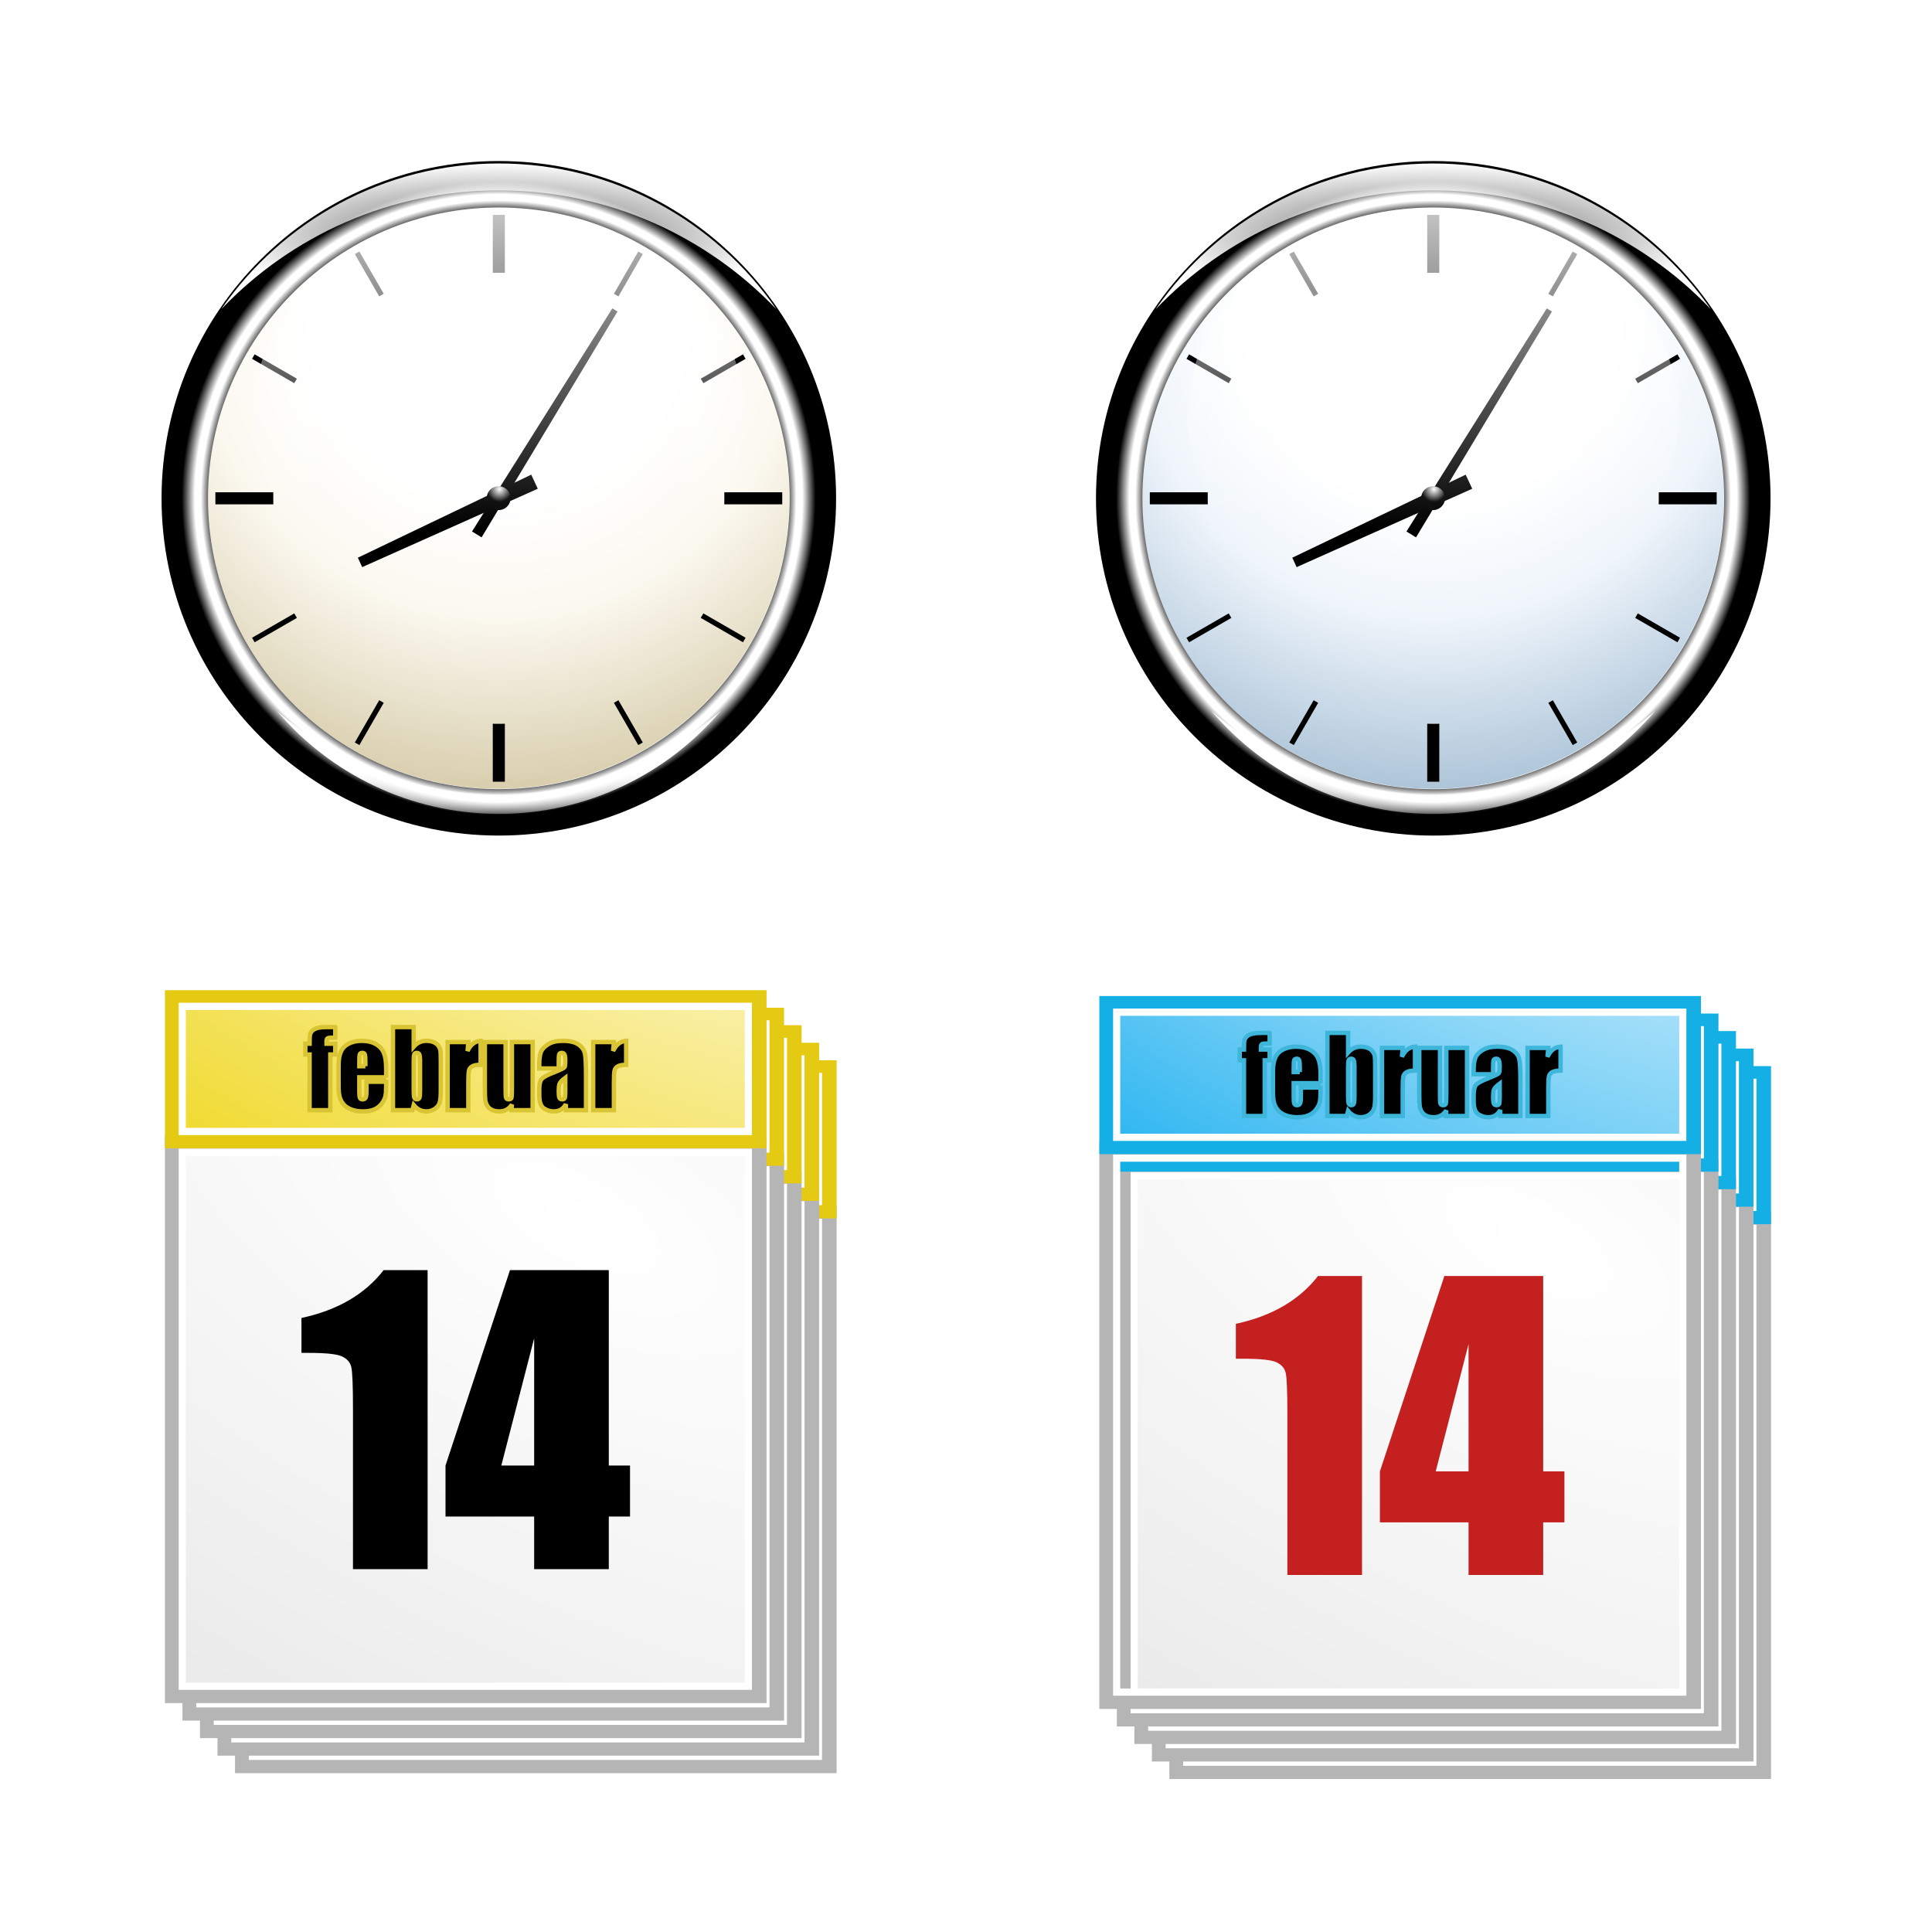 <svg:svg xmlns:dc="http://purl.org/dc/elements/1.1/" xmlns:ns1="http://www.w3.org/1999/xlink" xmlns:ns3="http://web.resource.org/cc/" xmlns:rdf="http://www.w3.org/1999/02/22-rdf-syntax-ns#" xmlns:svg="http://www.w3.org/2000/svg" height="661.647" id="svg10540" version="1.0" viewBox="-55.322 -55.129 661.647 661.647" width="661.647">
  <svg:defs id="defs10542">
    <svg:linearGradient id="linearGradient16243">
      <svg:stop id="stop16245" offset="0" stop-color="#fff" />
      <svg:stop id="stop16247" offset="1" stop-color="#23b2f0" />
    </svg:linearGradient>
    <svg:linearGradient id="linearGradient15913">
      <svg:stop id="stop15915" offset="0" stop-color="#fff" />
      <svg:stop id="stop15917" offset="1" stop-color="#f0d823" />
    </svg:linearGradient>
    <svg:filter id="filter4767">
      <svg:feGaussianBlur id="feGaussianBlur4769" stdDeviation="0.771" />
    </svg:filter>
    <svg:linearGradient id="linearGradient3346">
      <svg:stop id="stop3348" offset="0" stop-color="#fff" />
      <svg:stop id="stop3350" offset="1" stop-color="#e9e9e9" />
    </svg:linearGradient>
    <svg:linearGradient id="linearGradient12977">
      <svg:stop id="stop12979" offset="0" stop-color="#fff" stop-opacity=".319" />
      <svg:stop id="stop12981" offset="1" stop-color="#fff" />
    </svg:linearGradient>
    <svg:linearGradient id="linearGradient12953">
      <svg:stop id="stop12955" offset="0" />
      <svg:stop id="stop12965" offset=".478" />
      <svg:stop id="stop12961" offset=".498" stop-color="#fff" />
      <svg:stop id="stop12967" offset=".508" stop-color="#fff" />
      <svg:stop id="stop12963" offset=".53" />
      <svg:stop id="stop12957" offset="1" />
    </svg:linearGradient>
    <svg:radialGradient cx="296.27" cy="361.61" gradientTransform="matrix(1.255 -1.255 2.634 2.634 -1015.9 24.395)" gradientUnits="userSpaceOnUse" id="radialGradient16057" r="131" ns1:href="#linearGradient3346" />
    <svg:radialGradient cx="296.27" cy="361.61" gradientTransform="matrix(1.039 -1.986 4.322 2.269 -1497.6 2.136)" gradientUnits="userSpaceOnUse" id="radialGradient16059" r="131" ns1:href="#linearGradient3346" />
    <svg:radialGradient cx="296.27" cy="361.61" gradientTransform="matrix(1.255 -1.255 2.634 2.634 -1015.9 -173.6)" gradientUnits="userSpaceOnUse" id="radialGradient16061" r="131" ns1:href="#linearGradient15913" />
    <svg:radialGradient cx="296.27" cy="361.61" gradientTransform="matrix(1.039 -1.986 4.322 2.269 -1497.6 2.136)" gradientUnits="userSpaceOnUse" id="radialGradient16063" r="131" ns1:href="#linearGradient15913" />
    <svg:radialGradient cx="296.27" cy="361.61" gradientTransform="matrix(1.255 -1.255 2.634 2.634 -781.92 -183.6)" gradientUnits="userSpaceOnUse" id="radialGradient16241" r="131" ns1:href="#linearGradient16243" />
    <svg:radialGradient cx="296.27" cy="361.61" gradientTransform="matrix(1.039 -1.986 4.322 2.269 -1497.6 2.136)" gradientUnits="userSpaceOnUse" id="radialGradient16249" r="131" ns1:href="#linearGradient16243" />
    <svg:radialGradient cx="302" cy="239.93" gradientTransform="matrix(3.141 0 0 3.141 -646.57 -549.9)" gradientUnits="userSpaceOnUse" id="radialGradient19431" r="138">
      <svg:stop id="stop13014" offset="0" stop-color="#fff" />
      <svg:stop id="stop13018" offset=".202" stop-color="#fff" />
      <svg:stop id="stop13020" offset=".327" stop-color="#eff5fb" />
      <svg:stop id="stop13016" offset="1" stop-color="#04487f" />
    </svg:radialGradient>
    <svg:radialGradient cx="525.5" cy="467.19" gradientTransform="matrix(1.773 0 0 1.773 -405.78 -334.01)" gradientUnits="userSpaceOnUse" id="radialGradient19433" r="138" ns1:href="#linearGradient12953" />
    <svg:radialGradient cx="504.12" cy="468.58" gradientTransform="matrix(1.053 0 0 1.053 -26.522 -23.895)" gradientUnits="userSpaceOnUse" id="radialGradient19435" r="2.625">
      <svg:stop id="stop13174" offset="0" stop-color="#fff" />
      <svg:stop id="stop13176" offset="1" />
    </svg:radialGradient>
    <svg:radialGradient cx="528" cy="368.17" gradientTransform="matrix(1 0 0 .262 -2 290.54)" gradientUnits="userSpaceOnUse" id="radialGradient19437" r="113.53" ns1:href="#linearGradient12977" />
    <svg:radialGradient cx="527" cy="691.2" gradientTransform="matrix(1 0 0 .232 -1 463.22)" gradientUnits="userSpaceOnUse" id="radialGradient19439" r="90.781" ns1:href="#linearGradient12977" />
    <svg:linearGradient gradientUnits="userSpaceOnUse" id="linearGradient19441" x1="302" x2="302" y1="365.96" y2="84.525">
      <svg:stop id="stop13036" offset="0" stop-color="#fff" stop-opacity="0" />
      <svg:stop id="stop13038" offset="1" stop-color="#fff" />
    </svg:linearGradient>
    <svg:radialGradient cx="302" cy="239.93" gradientTransform="matrix(3.141 0 0 3.141 -646.57 -549.9)" gradientUnits="userSpaceOnUse" id="radialGradient20460" r="138">
      <svg:stop id="stop20430" offset="0" stop-color="#fff" />
      <svg:stop id="stop20432" offset=".202" stop-color="#fff" />
      <svg:stop id="stop20434" offset=".327" stop-color="#fbf8ef" />
      <svg:stop id="stop20436" offset="1" stop-color="#7f6204" />
    </svg:radialGradient>
    <svg:radialGradient cx="525.5" cy="467.19" gradientTransform="matrix(1.773 0 0 1.773 -744.78 -597.01)" gradientUnits="userSpaceOnUse" id="radialGradient20462" r="138" ns1:href="#linearGradient12953" />
    <svg:radialGradient cx="528" cy="368.17" gradientTransform="matrix(1 0 0 .262 -341 27.543)" gradientUnits="userSpaceOnUse" id="radialGradient20466" r="113.53" ns1:href="#linearGradient12977" />
    <svg:radialGradient cx="527" cy="691.2" gradientTransform="matrix(1 0 0 .232 -340 200.22)" gradientUnits="userSpaceOnUse" id="radialGradient20468" r="90.781" ns1:href="#linearGradient12977" />
  </svg:defs>
  <svg:g id="layer1" transform="translate(-79 -223.36)">
    <svg:g id="g20448" transform="matrix(.837 0 0 .837 37.989 145.22)">
      <svg:path d="m440 288.36a138 138 0 1 1 -276 0 138 138 0 1 1 276 0z" fill="url(#radialGradient20460)" id="path13002" transform="matrix(.862 0 0 .862 -73.42 -17.285)" />
      <svg:path d="m187 93.375c-76.18 0-138 61.825-138 138 0 76.17 61.82 138 138 138s138-61.83 138-138c0-76.18-61.82-138-138-138zm0 19.005c65.69 0 119 53.31 119 119 0 65.68-53.31 119-119 119-65.69-0.01-119-53.32-119-119 0-65.69 53.31-119 119-119z" fill="url(#radialGradient20462)" id="path12948" />
      <svg:g id="g13182" transform="translate(-339,-263)">
        <svg:path d="m572.45 416.67l2.11 1.29-55.61 92.4-3.92-2.41 57.42-91.28z" id="rect13148" />
        <svg:path d="m470.1 522.53l-1.78-3.85 70.95-33.98 2.67 5.77-71.84 32.06z" id="rect13158" />
        <svg:path d="m506.75 471.49a2.625 2.625 0 1 1 -5.25 0 2.625 2.625 0 1 1 5.25 0z" fill="url(#radialGradient19435)" id="path13162" transform="matrix(1.857 0 0 1.857 -410.23 -381.24)" />
      </svg:g>
      <svg:path d="m187 94.375c-47.06 0-88.618 23.605-113.53 59.595 28.59-29.94 68.89-48.59 113.53-48.59s84.94 18.65 113.53 48.59c-24.91-35.99-66.47-59.595-113.53-59.595z" fill="url(#radialGradient20466)" id="path12969" />
      <svg:path d="m187 360.47c36.38 0 68.95-16.35 90.78-42.09-24.27 21.23-56.02 34.09-90.78 34.09s-66.51-12.86-90.781-34.09c21.831 25.74 54.401 42.09 90.781 42.09z" fill="url(#radialGradient20468)" id="path12991" />
      <svg:path d="m184.53 115.41v23.71c1.65-0.05 3.29-0.02 4.94 0v-23.71h-4.94zm-54.59 15l-1.85 1.06 9.97 17.28c0.61-0.36 1.23-0.71 1.85-1.06l-9.97-17.28zm114.12 0l-9.97 17.28c0.62 0.35 1.24 0.7 1.85 1.06l9.97-17.28-1.85-1.06zm-156.97 42.06l-1.063 1.84 17.279 9.97c0.35-0.62 0.7-1.23 1.07-1.84l-17.286-9.97zm199.82 0l-17.29 9.97c0.37 0.61 0.72 1.22 1.07 1.84l17.28-9.97-1.06-1.84zm-215.88 56.44v4.93h23.719c-0.051-1.64-0.029-3.29 0-4.93h-23.719zm208.22 0c0.05 1.64 0.03 3.29 0 4.93h23.72v-4.93h-23.72zm-175.94 49.56l-17.279 9.97 1.063 1.84 17.286-9.97c-0.37-0.61-0.72-1.22-1.07-1.84zm167.38 0c-0.35 0.62-0.7 1.23-1.07 1.84l17.29 9.97 1.06-1.84-17.28-9.97zm-132.63 35.53l-9.97 17.28 1.85 1.06 9.97-17.28c-0.62-0.35-1.24-0.7-1.85-1.06zm97.88 0c-0.61 0.36-1.23 0.71-1.85 1.06l9.97 17.28 1.85-1.06-9.97-17.28zm-51.41 9.62v23.72h4.94v-23.72c-1.65 0.06-3.29 0.03-4.94 0z" id="rect13079" />
      <svg:path d="m440 288.36a138 138 0 1 1 -276 0 138 138 0 1 1 276 0z" fill="url(#linearGradient19441)" id="path13022" transform="matrix(.728 0 0 .601 -32.935 23.927)" />
    </svg:g>
    <svg:g id="g16363">
      <svg:g id="g15889" transform="translate(-62,4)">
        <svg:path d="m168.91 580.08h200.54v188.66h-200.54v-188.66z" fill="url(#radialGradient16057)" id="path15891" stroke="#b5b5b5" stroke-width="5.489" />
        <svg:path d="m191 204.2h262v244.16h-262v-244.16z" fill="url(#radialGradient16059)" filter="url(#filter4767)" id="path15893" stroke="#fff" stroke-width="3.299" transform="matrix(.74 0 0 .749 30.756 429.9)" />
      </svg:g>
      <svg:g id="g15983" transform="translate(-62,12)">
        <svg:path d="m168.91 522.08h200.54v48.66h-200.54v-48.66z" fill="url(#radialGradient16061)" id="path15985" stroke="#e5ca14" stroke-width="5.489" />
        <svg:path d="m191 391.16h262v57.2h-262v-57.2z" fill="url(#radialGradient16063)" filter="url(#filter4767)" id="path15987" stroke="#fff" stroke-width="3.299" transform="matrix(.74 0 0 .749 30.756 231.9)" />
      </svg:g>
      <svg:g id="g15795" transform="translate(-68,-2)">
        <svg:path d="m168.91 580.08h200.54v188.66h-200.54v-188.66z" fill="url(#radialGradient16057)" id="path15797" stroke="#b5b5b5" stroke-width="5.489" />
        <svg:path d="m191 204.2h262v244.16h-262v-244.16z" fill="url(#radialGradient16059)" filter="url(#filter4767)" id="path15799" stroke="#fff" stroke-width="3.299" transform="matrix(.74 0 0 .749 30.756 429.9)" />
      </svg:g>
      <svg:g id="g15973" transform="translate(-68,6)">
        <svg:path d="m168.91 522.08h200.54v48.66h-200.54v-48.66z" fill="url(#radialGradient16061)" id="path15975" stroke="#e5ca14" stroke-width="5.489" />
        <svg:path d="m191 391.16h262v57.2h-262v-57.2z" fill="url(#radialGradient16063)" filter="url(#filter4767)" id="path15977" stroke="#fff" stroke-width="3.299" transform="matrix(.74 0 0 .749 30.756 231.9)" />
      </svg:g>
      <svg:g id="g15785" transform="translate(-74,-8)">
        <svg:path d="m168.91 580.08h200.54v188.66h-200.54v-188.66z" fill="url(#radialGradient16057)" id="path15787" stroke="#b5b5b5" stroke-width="5.489" />
        <svg:path d="m191 204.2h262v244.16h-262v-244.16z" fill="url(#radialGradient16059)" filter="url(#filter4767)" id="path15789" stroke="#fff" stroke-width="3.299" transform="matrix(.74 0 0 .749 30.756 429.9)" />
      </svg:g>
      <svg:g id="g15963" transform="translate(-74)">
        <svg:path d="m168.91 522.08h200.54v48.66h-200.54v-48.66z" fill="url(#radialGradient16061)" id="path15965" stroke="#e5ca14" stroke-width="5.489" />
        <svg:path d="m191 391.16h262v57.2h-262v-57.2z" fill="url(#radialGradient16063)" filter="url(#filter4767)" id="path15967" stroke="#fff" stroke-width="3.299" transform="matrix(.74 0 0 .749 30.756 231.9)" />
      </svg:g>
      <svg:g id="g15775" transform="translate(-80,-14)">
        <svg:path d="m168.91 580.08h200.54v188.66h-200.54v-188.66z" fill="url(#radialGradient16057)" id="path15777" stroke="#b5b5b5" stroke-width="5.489" />
        <svg:path d="m191 204.2h262v244.16h-262v-244.16z" fill="url(#radialGradient16059)" filter="url(#filter4767)" id="path15779" stroke="#fff" stroke-width="3.299" transform="matrix(.74 0 0 .749 30.756 429.9)" />
      </svg:g>
      <svg:g id="g15933" transform="translate(-80,-6)">
        <svg:path d="m168.91 522.08h200.54v48.66h-200.54v-48.66z" fill="url(#radialGradient16061)" id="path15935" stroke="#e5ca14" stroke-width="5.489" />
        <svg:path d="m191 391.16h262v57.2h-262v-57.2z" fill="url(#radialGradient16063)" filter="url(#filter4767)" id="path15937" stroke="#fff" stroke-width="3.299" transform="matrix(.74 0 0 .749 30.756 231.9)" />
      </svg:g>
      <svg:g id="g15771" transform="translate(-86,-20)">
        <svg:path d="m168.91 580.08h200.54v188.66h-200.54v-188.66z" fill="url(#radialGradient16057)" id="path2338" stroke="#b5b5b5" stroke-width="5.489" />
        <svg:path d="m191 204.2h262v244.16h-262v-244.16z" fill="url(#radialGradient16059)" filter="url(#filter4767)" id="path2340" stroke="#fff" stroke-width="3.299" transform="matrix(.74 0 0 .749 30.756 429.9)" />
      </svg:g>
      <svg:g id="g15929" transform="translate(-86,-12)">
        <svg:path d="m168.91 522.08h200.54v48.66h-200.54v-48.66z" fill="url(#radialGradient16061)" id="path15901" stroke="#e5ca14" stroke-width="5.489" />
        <svg:path d="m191 391.16h262v57.2h-262v-57.2z" fill="url(#radialGradient16063)" filter="url(#filter4767)" id="path15903" stroke="#fff" stroke-width="3.299" transform="matrix(.74 0 0 .749 30.756 231.9)" />
      </svg:g>
      <svg:path d="m170.12 603.21v102.4h-25.56v-54.9c0-7.93-0.19-12.69-0.57-14.29-0.37-1.61-1.42-2.82-3.13-3.64-1.7-0.82-5.51-1.23-11.41-1.23h-2.53v-11.96c12.35-2.65 21.73-8.12 28.14-16.38h15.06zm62.05 0v66.92h7.27v17.46h-7.27v18.02h-25.56v-18.02h-30.36v-17.46l22.08-66.92h33.84zm-25.56 66.92v-43.58l-11.25 43.58h11.25z" id="text16007" />
      <svg:path d="m138.49 519.97v3.61c-1.47 0-2.33 0.06-2.6 0.2-0.26 0.13-0.39 0.52-0.39 1.15v0.74h2.99v3.69h-1.69v19.07h-7.1v-19.07h-1.46v-3.69h1.46c0-1.54 0.05-2.56 0.16-3.08 0.1-0.51 0.36-0.97 0.78-1.38 0.41-0.4 1-0.71 1.75-0.92s1.91-0.32 3.5-0.32h2.6zm17.43 17.21h-9.19v5.05c0 1.05 0.08 1.73 0.23 2.03 0.15 0.31 0.45 0.46 0.88 0.46 0.54 0 0.9-0.2 1.08-0.6 0.18-0.41 0.27-1.19 0.27-2.35v-3.08h6.73v1.73c0 1.44-0.09 2.54-0.27 3.32-0.18 0.77-0.6 1.6-1.27 2.48-0.67 0.87-1.52 1.53-2.54 1.97-1.03 0.44-2.31 0.66-3.86 0.66-1.5 0-2.82-0.21-3.97-0.65-1.15-0.43-2.05-1.03-2.68-1.78-0.64-0.76-1.09-1.59-1.33-2.5-0.25-0.91-0.37-2.23-0.37-3.96v-6.8c0-2.04 0.28-3.65 0.83-4.83s1.45-2.08 2.7-2.71c1.26-0.62 2.7-0.94 4.33-0.94 1.99 0 3.63 0.38 4.93 1.14 1.29 0.75 2.2 1.75 2.72 3s0.78 3.01 0.78 5.27v3.09zm-7.11-3.8v-1.7c0-1.21-0.07-1.99-0.2-2.34s-0.39-0.53-0.79-0.53c-0.49 0-0.8 0.15-0.91 0.45-0.12 0.3-0.18 1.11-0.18 2.42v1.7h2.08zm16.55-13.41v6.73c0.59-0.68 1.24-1.18 1.96-1.52 0.72-0.33 1.51-0.5 2.35-0.5 0.97 0 1.82 0.15 2.53 0.46 0.72 0.3 1.26 0.73 1.64 1.28 0.37 0.55 0.6 1.09 0.67 1.62 0.08 0.53 0.12 1.65 0.12 3.38v10.51c0 1.71-0.12 2.98-0.35 3.82-0.22 0.84-0.76 1.56-1.6 2.18-0.85 0.61-1.85 0.92-3.01 0.92-0.83 0-1.61-0.18-2.33-0.54-0.72-0.37-1.38-0.91-1.98-1.64l-0.45 1.76h-6.65v-28.46h7.1zm2.17 11.76c0-1.21-0.08-1.99-0.23-2.36s-0.45-0.56-0.9-0.56c-0.43 0-0.71 0.16-0.84 0.49-0.13 0.32-0.2 1.13-0.2 2.43v10.06c0 1.25 0.08 2.05 0.22 2.4 0.15 0.36 0.44 0.53 0.87 0.53 0.45 0 0.74-0.18 0.87-0.54 0.14-0.37 0.21-1.24 0.21-2.62v-9.83zm16.54-6.63l-0.28 3.06c1.03-2.19 2.52-3.35 4.48-3.48v8.21c-1.3 0-2.26 0.18-2.87 0.53s-0.98 0.84-1.12 1.47c-0.14 0.62-0.21 2.07-0.21 4.33v9.21h-7.1v-23.33h7.1zm22.02 0v23.33h-7.22l0.12-1.93c-0.49 0.78-1.1 1.37-1.82 1.76-0.72 0.4-1.55 0.59-2.49 0.59-1.06 0-1.95-0.19-2.65-0.56s-1.22-0.87-1.56-1.49c-0.33-0.63-0.54-1.27-0.62-1.95-0.08-0.67-0.12-2.01-0.12-4.01v-15.74h7.1v15.88c0 1.81 0.05 2.89 0.17 3.23 0.11 0.34 0.41 0.51 0.9 0.51 0.53 0 0.84-0.17 0.94-0.53 0.1-0.35 0.15-1.48 0.15-3.39v-15.7h7.1zm8.93 9.04h-6.66v-1.56c0-1.81 0.21-3.2 0.62-4.18 0.42-0.98 1.26-1.84 2.51-2.59s2.88-1.13 4.89-1.13c2.4 0 4.21 0.43 5.43 1.28s1.95 1.89 2.19 3.13c0.25 1.23 0.37 3.78 0.37 7.63v11.71h-6.9v-2.07c-0.44 0.83-1 1.45-1.68 1.87-0.69 0.41-1.51 0.62-2.46 0.62-1.24 0-2.38-0.35-3.41-1.04-1.04-0.7-1.56-2.23-1.56-4.58v-1.92c0-1.74 0.28-2.93 0.83-3.57 0.55-0.63 1.91-1.37 4.09-2.21 2.33-0.92 3.58-1.53 3.75-1.85 0.16-0.31 0.24-0.96 0.24-1.93 0-1.22-0.09-2.01-0.27-2.38s-0.48-0.56-0.91-0.56c-0.48 0-0.77 0.16-0.89 0.47s-0.18 1.12-0.18 2.42v2.44zm2.25 3.2c-1.13 0.83-1.79 1.53-1.98 2.09-0.18 0.56-0.27 1.37-0.27 2.43 0 1.2 0.08 1.98 0.24 2.33 0.16 0.36 0.47 0.53 0.94 0.53 0.45 0 0.74-0.14 0.87-0.41 0.13-0.28 0.2-1 0.2-2.17v-4.8zm16.65-12.24l-0.28 3.06c1.03-2.19 2.52-3.35 4.48-3.48v8.21c-1.3 0-2.26 0.18-2.87 0.53-0.6 0.35-0.98 0.84-1.12 1.47-0.14 0.62-0.21 2.07-0.21 4.33v9.21h-7.1v-23.33h7.1z" id="text16017" stroke="#d9c434" stroke-width="1.5" />
    </svg:g>
    <svg:g id="g16329">
      <svg:g id="g16099" transform="translate(258,6)">
        <svg:path d="m168.91 580.08h200.54v188.66h-200.54v-188.66z" fill="url(#radialGradient16057)" id="path16101" stroke="#b5b5b5" stroke-width="5.489" />
        <svg:path d="m191 204.2h262v244.16h-262v-244.16z" fill="url(#radialGradient16059)" filter="url(#filter4767)" id="path16103" stroke="#fff" stroke-width="3.299" transform="matrix(.74 0 0 .749 30.756 429.9)" />
      </svg:g>
      <svg:g id="g16287" transform="translate(24,24)">
        <svg:path d="m402.91 512.08h200.54v48.66h-200.54v-48.66z" fill="url(#radialGradient16241)" id="path16289" stroke="#14b0e5" stroke-width="5.489" />
        <svg:path d="m191 391.16h262v57.2h-262v-57.2z" fill="url(#radialGradient16249)" filter="url(#filter4767)" id="path16291" stroke="#fff" stroke-width="3.299" transform="matrix(.74 0 0 .749 264.76 221.9)" />
      </svg:g>
      <svg:g id="g16111" transform="translate(252)">
        <svg:path d="m168.91 580.08h200.54v188.66h-200.54v-188.66z" fill="url(#radialGradient16057)" id="path16113" stroke="#b5b5b5" stroke-width="5.489" />
        <svg:path d="m191 204.2h262v244.16h-262v-244.16z" fill="url(#radialGradient16059)" filter="url(#filter4767)" id="path16115" stroke="#fff" stroke-width="3.299" transform="matrix(.74 0 0 .749 30.756 429.9)" />
      </svg:g>
      <svg:g id="g16277" transform="translate(18,18)">
        <svg:path d="m402.91 512.08h200.54v48.66h-200.54v-48.66z" fill="url(#radialGradient16241)" id="path16279" stroke="#14b0e5" stroke-width="5.489" />
        <svg:path d="m191 391.16h262v57.2h-262v-57.2z" fill="url(#radialGradient16249)" filter="url(#filter4767)" id="path16281" stroke="#fff" stroke-width="3.299" transform="matrix(.74 0 0 .749 264.76 221.9)" />
      </svg:g>
      <svg:g id="g16123" transform="translate(246,-6)">
        <svg:path d="m168.91 580.08h200.54v188.66h-200.54v-188.66z" fill="url(#radialGradient16057)" id="path16125" stroke="#b5b5b5" stroke-width="5.489" />
        <svg:path d="m191 204.2h262v244.16h-262v-244.16z" fill="url(#radialGradient16059)" filter="url(#filter4767)" id="path16127" stroke="#fff" stroke-width="3.299" transform="matrix(.74 0 0 .749 30.756 429.9)" />
      </svg:g>
      <svg:g id="g16267" transform="translate(12,12)">
        <svg:path d="m402.91 512.08h200.54v48.66h-200.54v-48.66z" fill="url(#radialGradient16241)" id="path16269" stroke="#14b0e5" stroke-width="5.489" />
        <svg:path d="m191 391.16h262v57.2h-262v-57.2z" fill="url(#radialGradient16249)" filter="url(#filter4767)" id="path16271" stroke="#fff" stroke-width="3.299" transform="matrix(.74 0 0 .749 264.76 221.9)" />
      </svg:g>
      <svg:g id="g16135" transform="translate(240,-12)">
        <svg:path d="m168.91 580.08h200.54v188.66h-200.54v-188.66z" fill="url(#radialGradient16057)" id="path16137" stroke="#b5b5b5" stroke-width="5.489" />
        <svg:path d="m191 204.2h262v244.16h-262v-244.16z" fill="url(#radialGradient16059)" filter="url(#filter4767)" id="path16139" stroke="#fff" stroke-width="3.299" transform="matrix(.74 0 0 .749 30.756 429.9)" />
      </svg:g>
      <svg:g id="g16257" transform="translate(6,6)">
        <svg:path d="m402.91 512.08h200.54v48.66h-200.54v-48.66z" fill="url(#radialGradient16241)" id="path16259" stroke="#14b0e5" stroke-width="5.489" />
        <svg:path d="m191 391.16h262v57.2h-262v-57.2z" fill="url(#radialGradient16249)" filter="url(#filter4767)" id="path16261" stroke="#fff" stroke-width="3.299" transform="matrix(.74 0 0 .749 264.76 221.9)" />
      </svg:g>
      <svg:g id="g16147" transform="translate(234,-18)">
        <svg:path d="m168.91 580.08h200.54v188.66h-200.54v-188.66z" fill="url(#radialGradient16057)" id="path16149" stroke="#b5b5b5" stroke-width="5.489" />
        <svg:path d="m191 204.2h262v244.16h-262v-244.16z" fill="url(#radialGradient16059)" filter="url(#filter4767)" id="path16151" stroke="#fff" stroke-width="3.299" transform="matrix(.74 0 0 .749 30.756 429.9)" />
      </svg:g>
      <svg:g id="g16253">
        <svg:path d="m402.91 512.08h200.54v48.66h-200.54v-48.66z" fill="url(#radialGradient16241)" id="path16155" stroke="#14b0e5" stroke-width="5.489" />
        <svg:path d="m191 391.16h262v57.2h-262v-57.2z" fill="url(#radialGradient16249)" filter="url(#filter4767)" id="path16157" stroke="#fff" stroke-width="3.299" transform="matrix(.74 0 0 .749 264.76 221.9)" />
      </svg:g>
      <svg:path d="m490.12 605.21v102.4h-25.56v-54.9c0-7.93-0.19-12.69-0.57-14.29-0.37-1.61-1.42-2.82-3.13-3.64-1.7-0.82-5.51-1.23-11.41-1.23h-2.53v-11.96c12.35-2.65 21.73-8.12 28.14-16.38h15.06zm62.05 0v66.92h7.27v17.46h-7.27v18.02h-25.56v-18.02h-30.36v-17.46l22.08-66.92h33.84zm-25.56 66.92v-43.58l-11.25 43.58h11.25z" fill="#c52020" id="path16159" />
      <svg:path d="m458.49 521.97v3.61c-1.47 0-2.33 0.06-2.6 0.2-0.26 0.13-0.39 0.52-0.39 1.15v0.74h2.99v3.69h-1.69v19.07h-7.1v-19.07h-1.46v-3.69h1.46c0-1.54 0.05-2.56 0.16-3.08 0.1-0.51 0.36-0.97 0.78-1.38 0.41-0.4 1-0.71 1.75-0.92s1.91-0.32 3.5-0.32h2.6zm17.43 17.21h-9.19v5.05c0 1.05 0.08 1.73 0.23 2.03 0.15 0.31 0.45 0.46 0.88 0.46 0.54 0 0.9-0.2 1.08-0.6 0.18-0.41 0.27-1.19 0.27-2.35v-3.08h6.73v1.73c0 1.44-0.09 2.54-0.27 3.32-0.18 0.77-0.6 1.6-1.27 2.48-0.67 0.87-1.52 1.53-2.54 1.97-1.03 0.44-2.31 0.66-3.86 0.66-1.5 0-2.82-0.21-3.97-0.65-1.15-0.43-2.05-1.03-2.68-1.78-0.64-0.76-1.09-1.59-1.33-2.5-0.25-0.91-0.37-2.23-0.37-3.96v-6.8c0-2.04 0.28-3.65 0.83-4.83s1.45-2.08 2.7-2.71c1.26-0.62 2.7-0.94 4.33-0.94 1.99 0 3.63 0.38 4.93 1.14 1.29 0.75 2.2 1.75 2.72 3s0.78 3.01 0.78 5.27v3.09zm-7.11-3.8v-1.7c0-1.21-0.07-1.99-0.2-2.34s-0.39-0.53-0.79-0.53c-0.49 0-0.8 0.15-0.91 0.45-0.12 0.3-0.18 1.11-0.18 2.42v1.7h2.08zm16.55-13.41v6.73c0.59-0.68 1.24-1.18 1.96-1.52 0.72-0.33 1.51-0.5 2.35-0.5 0.97 0 1.82 0.15 2.53 0.46 0.72 0.3 1.26 0.73 1.64 1.28 0.37 0.55 0.6 1.09 0.67 1.62 0.08 0.53 0.12 1.65 0.12 3.38v10.51c0 1.71-0.12 2.98-0.35 3.82-0.22 0.84-0.76 1.56-1.6 2.18-0.85 0.61-1.85 0.92-3.01 0.92-0.83 0-1.61-0.18-2.33-0.54-0.72-0.37-1.38-0.91-1.98-1.64l-0.45 1.76h-6.65v-28.46h7.1zm2.17 11.76c0-1.21-0.08-1.99-0.23-2.36s-0.45-0.56-0.9-0.56c-0.43 0-0.71 0.16-0.84 0.49-0.13 0.32-0.2 1.13-0.2 2.43v10.06c0 1.25 0.08 2.05 0.22 2.4 0.15 0.36 0.44 0.53 0.87 0.53 0.45 0 0.74-0.18 0.87-0.54 0.14-0.37 0.21-1.24 0.21-2.62v-9.83zm16.54-6.63l-0.28 3.06c1.03-2.19 2.52-3.35 4.48-3.48v8.21c-1.3 0-2.26 0.18-2.87 0.53s-0.98 0.84-1.12 1.47c-0.14 0.62-0.21 2.07-0.21 4.33v9.21h-7.1v-23.33h7.1zm22.02 0v23.33h-7.22l0.12-1.93c-0.49 0.78-1.1 1.37-1.82 1.76-0.72 0.4-1.55 0.59-2.49 0.59-1.06 0-1.95-0.19-2.65-0.56s-1.22-0.87-1.56-1.49c-0.33-0.63-0.54-1.27-0.62-1.95-0.08-0.67-0.12-2.01-0.12-4.01v-15.74h7.1v15.88c0 1.81 0.05 2.89 0.17 3.23 0.11 0.34 0.41 0.51 0.9 0.51 0.53 0 0.84-0.17 0.94-0.53 0.1-0.35 0.15-1.48 0.15-3.39v-15.7h7.1zm8.93 9.04h-6.66v-1.56c0-1.81 0.21-3.2 0.62-4.18 0.42-0.98 1.26-1.84 2.51-2.59s2.88-1.13 4.89-1.13c2.4 0 4.21 0.43 5.43 1.28s1.95 1.89 2.19 3.13c0.25 1.23 0.37 3.78 0.37 7.63v11.71h-6.9v-2.07c-0.44 0.83-1 1.45-1.68 1.87-0.69 0.41-1.51 0.62-2.46 0.62-1.24 0-2.38-0.35-3.41-1.04-1.04-0.7-1.56-2.23-1.56-4.58v-1.92c0-1.74 0.28-2.93 0.83-3.57 0.55-0.63 1.91-1.37 4.09-2.21 2.33-0.92 3.58-1.53 3.75-1.85 0.16-0.31 0.24-0.96 0.24-1.93 0-1.22-0.09-2.01-0.27-2.38s-0.48-0.56-0.91-0.56c-0.48 0-0.77 0.16-0.89 0.47s-0.18 1.12-0.18 2.42v2.44zm2.25 3.2c-1.13 0.83-1.79 1.53-1.98 2.09-0.18 0.56-0.27 1.37-0.27 2.43 0 1.2 0.08 1.98 0.24 2.33 0.16 0.36 0.47 0.53 0.94 0.53 0.45 0 0.74-0.14 0.87-0.41 0.13-0.28 0.2-1 0.2-2.17v-4.8zm16.65-12.24l-0.28 3.06c1.03-2.19 2.52-3.35 4.48-3.48v8.21c-1.3 0-2.26 0.18-2.87 0.53-0.6 0.35-0.98 0.84-1.12 1.47-0.14 0.62-0.21 2.07-0.21 4.33v9.21h-7.1v-23.33h7.1z" id="path16161" stroke="#3eb6da" stroke-width="1.5" />
    </svg:g>
    <svg:g id="g19409" transform="matrix(.837 0 0 .837 74.261 -74.908)">
      <svg:path d="m440 288.36a138 138 0 1 1 -276 0 138 138 0 1 1 276 0z" fill="url(#radialGradient19431)" id="path19411" transform="matrix(.862 0 0 .862 265.58 245.71)" />
      <svg:path d="m526 356.38c-76.18 0-138 61.82-138 138 0 76.17 61.82 138 138 138s138-61.83 138-138c0-76.18-61.82-138-138-138zm0 19c65.69 0 119 53.31 119 119 0 65.68-53.31 119-119 119-65.69-0.01-119-53.32-119-119 0-65.69 53.31-119 119-119z" fill="url(#radialGradient19433)" id="path19413" />
      <svg:g id="g19415">
        <svg:path d="m572.45 416.67l2.11 1.29-55.61 92.4-3.92-2.41 57.42-91.28z" id="path19417" />
        <svg:path d="m470.1 522.53l-1.78-3.85 70.95-33.98 2.67 5.77-71.84 32.06z" id="path19419" />
        <svg:path d="m506.75 471.49a2.625 2.625 0 1 1 -5.25 0 2.625 2.625 0 1 1 5.25 0z" fill="url(#radialGradient19435)" id="path19421" transform="matrix(1.857 0 0 1.857 -410.23 -381.24)" />
      </svg:g>
      <svg:path d="m526 357.38c-47.06 0-88.62 23.6-113.53 59.59 28.59-29.94 68.89-48.59 113.53-48.59s84.94 18.65 113.53 48.59c-24.91-35.99-66.47-59.59-113.53-59.59z" fill="url(#radialGradient19437)" id="path19423" />
      <svg:path d="m526 623.47c36.38 0 68.95-16.35 90.78-42.09-24.27 21.23-56.02 34.09-90.78 34.09s-66.51-12.86-90.78-34.09c21.83 25.74 54.4 42.09 90.78 42.09z" fill="url(#radialGradient19439)" id="path19425" />
      <svg:path d="m523.53 378.41v23.71c1.65-0.05 3.29-0.02 4.94 0v-23.71h-4.94zm-54.59 15l-1.85 1.06 9.97 17.28c0.61-0.36 1.23-0.71 1.85-1.06l-9.97-17.28zm114.12 0l-9.97 17.28c0.62 0.35 1.24 0.7 1.85 1.06l9.97-17.28-1.85-1.06zm-156.97 42.06l-1.06 1.84 17.28 9.97c0.35-0.62 0.7-1.23 1.07-1.84l-17.29-9.97zm199.82 0l-17.29 9.97c0.37 0.61 0.72 1.22 1.07 1.84l17.28-9.97-1.06-1.84zm-215.88 56.44v4.93h23.72c-0.05-1.64-0.03-3.29 0-4.93h-23.72zm208.22 0c0.05 1.64 0.03 3.29 0 4.93h23.72v-4.93h-23.72zm-175.94 49.56l-17.28 9.97 1.06 1.84 17.29-9.97c-0.37-0.61-0.72-1.22-1.07-1.84zm167.38 0c-0.35 0.62-0.7 1.23-1.07 1.84l17.29 9.97 1.06-1.84-17.28-9.97zm-132.63 35.53l-9.97 17.28 1.85 1.06 9.97-17.28c-0.62-0.35-1.24-0.7-1.85-1.06zm97.88 0c-0.61 0.36-1.23 0.71-1.85 1.06l9.97 17.28 1.85-1.06-9.97-17.28zm-51.41 9.62v23.72h4.94v-23.72c-1.65 0.06-3.29 0.03-4.94 0z" id="path19427" />
      <svg:path d="m440 288.36a138 138 0 1 1 -276 0 138 138 0 1 1 276 0z" fill="url(#linearGradient19441)" id="path19429" transform="matrix(.728 0 0 .601 306.07 286.93)" />
    </svg:g>
  </svg:g>
</svg:svg>